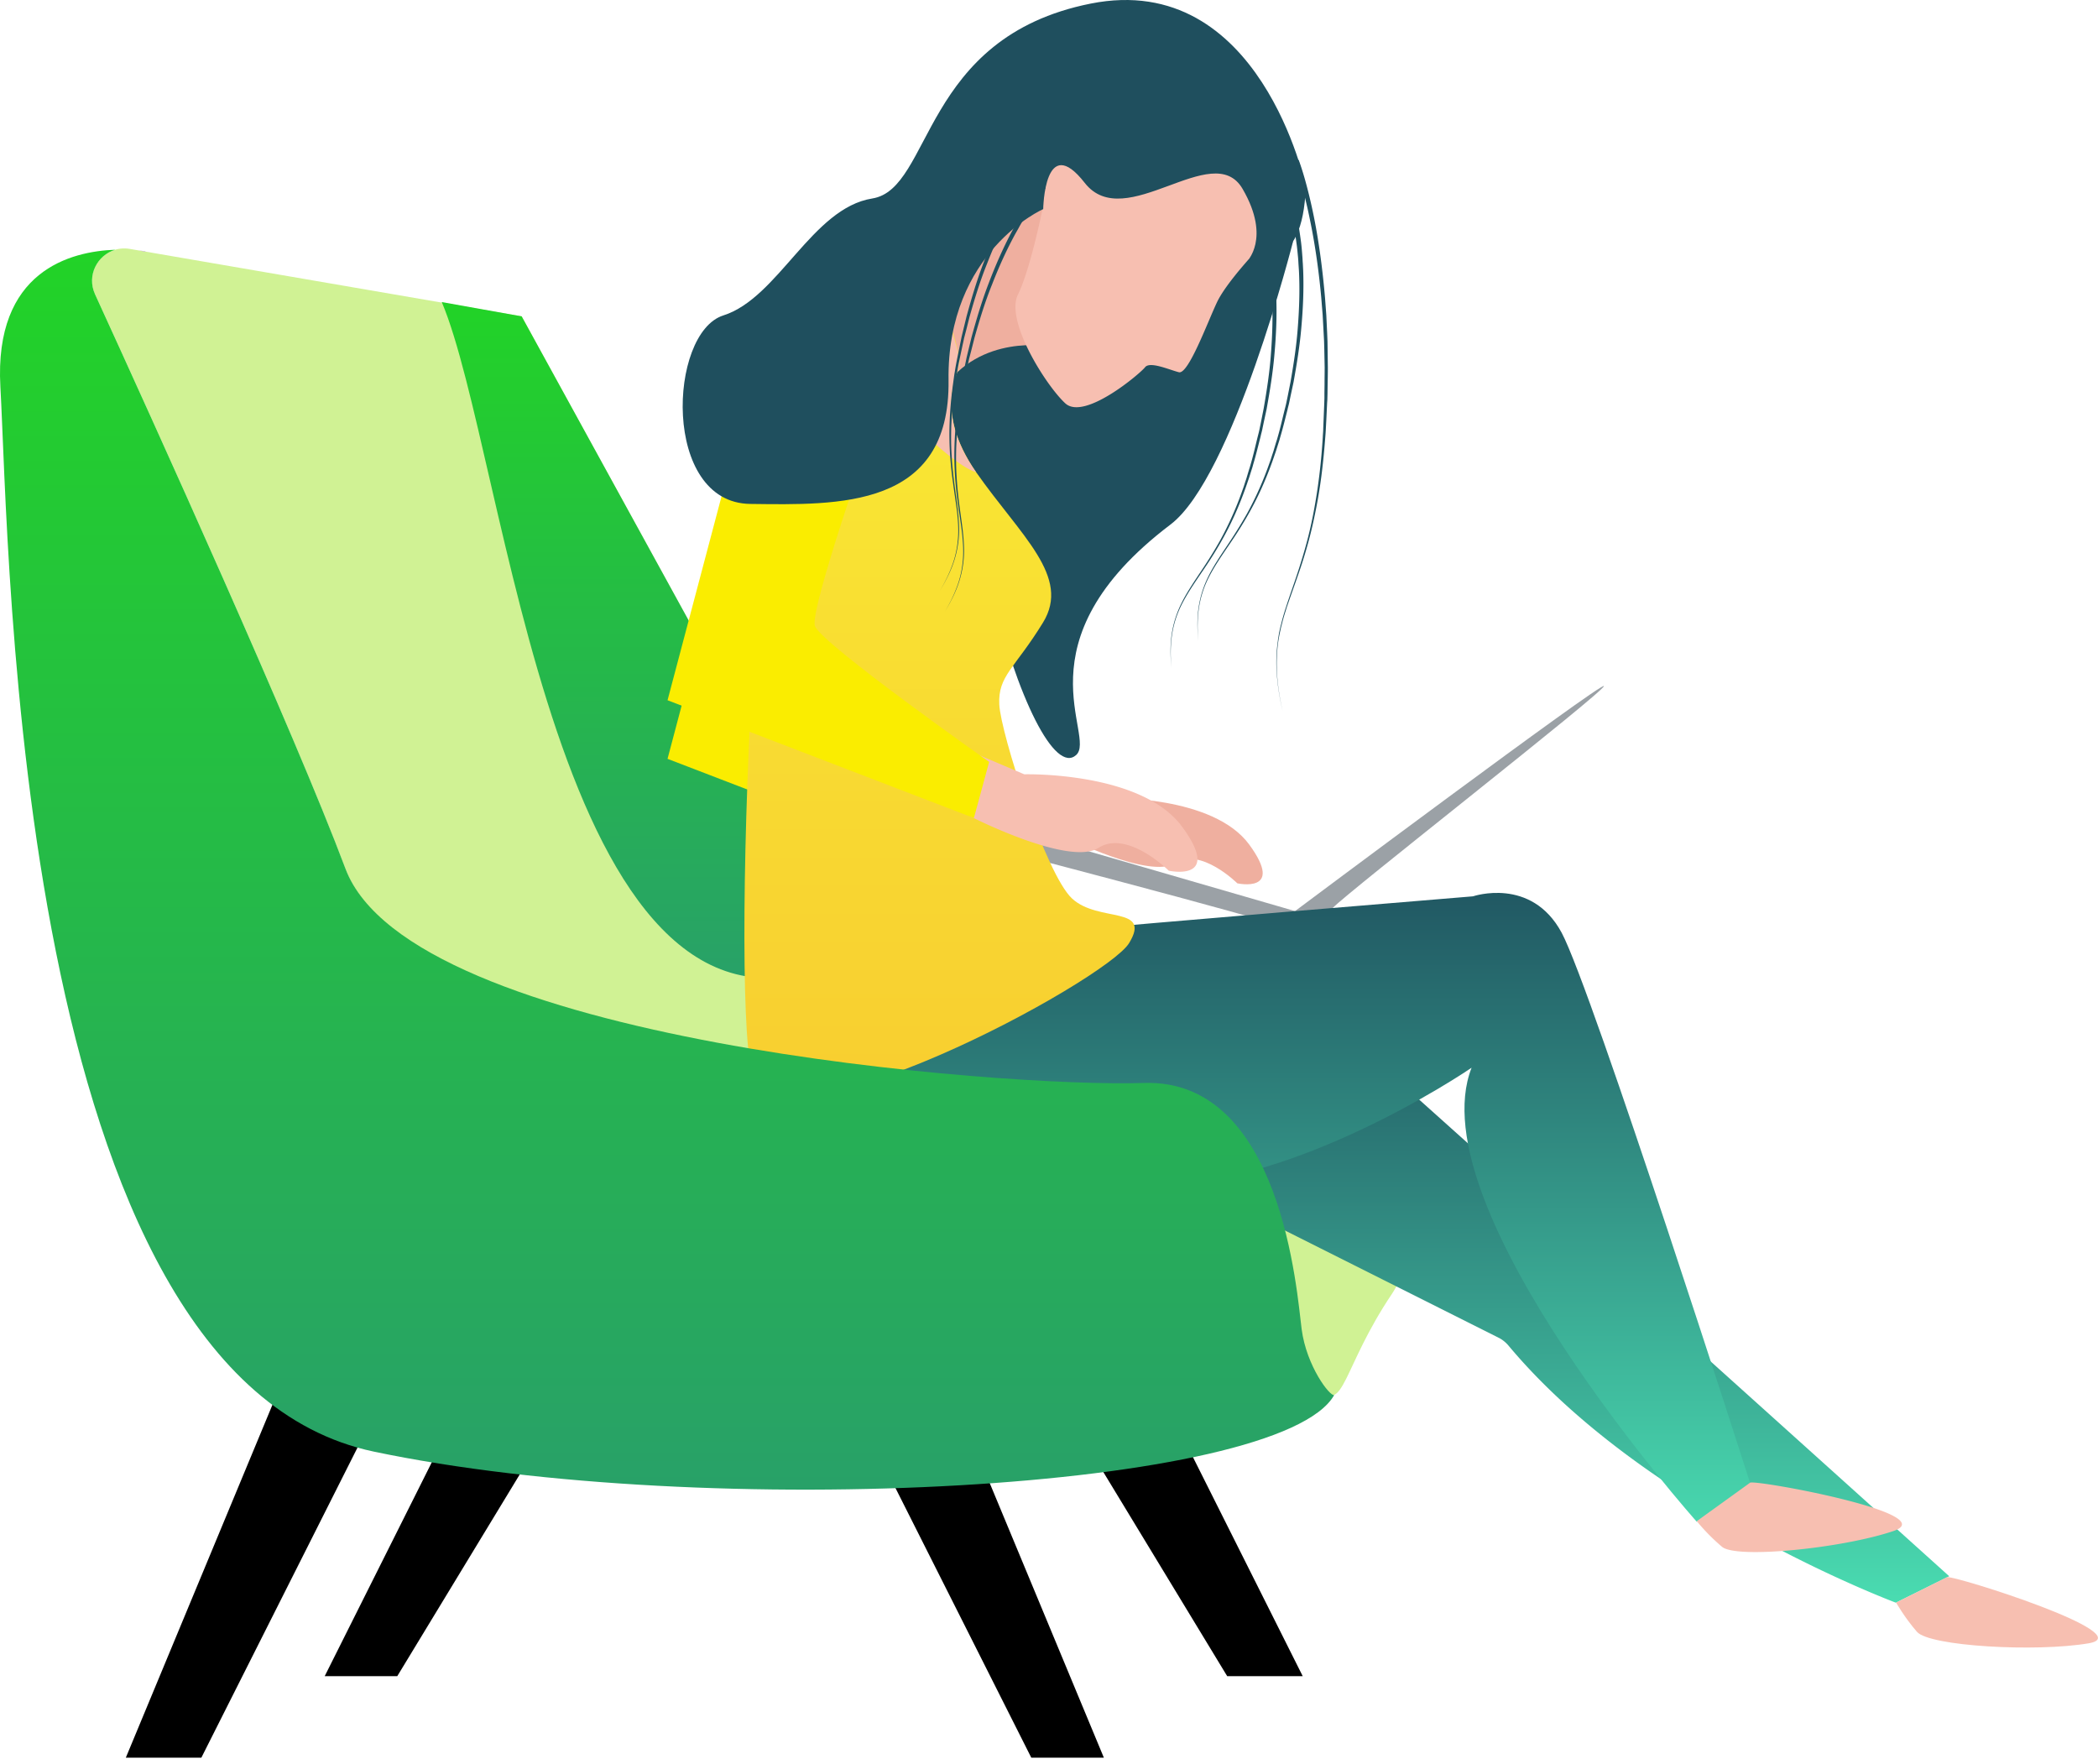 <svg width="339" height="285" viewBox="0 0 339 285" fill="none" xmlns="http://www.w3.org/2000/svg"><path d="M20.982 40.22l63.31 10.898 59.689 108.714 71.778 9.008s14.321 18.781 6.312 30.691c-8.01 11.928-7.705 19.448-11.766 15.249-4.062-4.199-3.852-33.057-26.202-32.293-22.35.763-117.774-14.086-128.3-42.123-8.238-22.006-31.045-72.279-40.447-92.815-1.754-3.818 1.488-8.035 5.626-7.33z" fill="#D0F294"/><path d="M141.444 155.213L84.293 51.118l-12.91-2.31C81.89 73.62 89.67 173.23 133.835 156.072c2.117-.821 4.825-.458 7.609-.859z" fill="url(#paint0_linear)"/><path d="M210.495 270.836l-29.939-59.739-16.038 4.084 33.773 55.655h12.204zm-32.132 13.169l-32.132-77.298-16.038 4.943 36.442 72.355h11.728zm-114.17-13.169l36.442-60.025-16.056-4.104-32.113 64.129h11.727zm-31.655 13.169l33.772-67.068-16.057-4.943-29.92 72.011h12.205z" fill="#000"/><path d="M23.537 40.659a.557.557 0 01-.076-.058s-.382-.057-1.03-.133l1.106.19z" fill="#A467D3"/><path d="M216.559 178.154l-20.671 15.517c13.425 6.07 13.825 27.141 17.239 30.672 4.062 4.199 3.757-3.321 11.766-15.25s-6.312-30.69-6.312-30.69l-2.022-.249z" fill="#D0F294"/><path d="M205.079 38.98c.21.763.344 1.507.477 2.251.115.745.229 1.508.324 2.252.096.764.153 1.508.21 2.272.038.381.038.763.076 1.145l.058 1.145c.114 3.035-.019 6.07-.286 9.085-.248 3.016-.744 6.012-1.278 8.99l-.477 2.213-.229 1.107c-.076.363-.19.726-.267 1.107-.381 1.47-.724 2.94-1.163 4.39l-.152.554-.172.534-.343 1.088c-.115.363-.248.706-.363 1.069-.133.362-.248.725-.381 1.069a57.204 57.204 0 01-1.716 4.199 50.07 50.07 0 01-2.06 4.027 61.291 61.291 0 01-2.384 3.855c-.839 1.26-1.697 2.481-2.517 3.76-.801 1.26-1.563 2.577-2.116 3.97a16.412 16.412 0 00-1.049 4.371c-.153 1.507-.115 3.015 0 4.523-.134-1.508-.191-3.016-.057-4.523a16.62 16.62 0 011.01-4.41c.534-1.412 1.278-2.748 2.079-4.026.801-1.28 1.659-2.52 2.479-3.78a71.046 71.046 0 002.345-3.855 52.907 52.907 0 002.003-4.046 53.504 53.504 0 001.659-4.199c.133-.344.248-.706.362-1.069.115-.362.248-.706.343-1.069l.325-1.088.171-.534.153-.534c.419-1.45.743-2.92 1.106-4.371.095-.363.19-.725.267-1.107l.229-1.107.438-2.214c.515-2.958.973-5.936 1.183-8.932.228-2.997.324-6.012.171-9.009l-.076-1.126a22.411 22.411 0 00-.076-1.126c-.077-.744-.134-1.489-.248-2.233a41.343 41.343 0 00-.344-2.214c-.076-.363-.133-.725-.228-1.088a18.314 18.314 0 00-.267-1.069l.781-.248z" fill="#1F4F5E"/><path d="M209.427 34.647c.21.763.344 1.507.477 2.252.114.744.229 1.508.324 2.252.096.763.153 1.508.21 2.271.038.382.038.764.076 1.145l.058 1.145c.114 3.035-.02 6.07-.287 9.085-.247 3.016-.743 6.013-1.277 8.99L208.531 64l-.229 1.107c-.076.362-.19.725-.267 1.107-.381 1.47-.724 2.94-1.163 4.39l-.153.553-.171.535-.343 1.088c-.115.362-.248.706-.363 1.068-.133.363-.248.726-.381 1.07a57.186 57.186 0 01-1.716 4.198 50.089 50.089 0 01-2.06 4.027A61.79 61.79 0 01199.301 87c-.839 1.26-1.697 2.48-2.517 3.76-.801 1.26-1.563 2.576-2.117 3.97a16.414 16.414 0 00-1.048 4.37c-.153 1.508-.115 3.016 0 4.523-.134-1.507-.191-3.015-.058-4.523a16.663 16.663 0 011.011-4.409c.534-1.412 1.278-2.748 2.079-4.027.801-1.279 1.659-2.52 2.479-3.779a71.043 71.043 0 002.345-3.855 53.299 53.299 0 002.003-4.047 53.489 53.489 0 001.659-4.199c.133-.343.248-.706.362-1.068.114-.363.248-.706.343-1.07l.324-1.087.172-.534.153-.535c.419-1.45.743-2.92 1.106-4.37.095-.363.19-.726.267-1.108l.228-1.106.439-2.215c.515-2.958.973-5.935 1.182-8.932.229-2.996.325-6.012.172-9.008l-.076-1.126a21.28 21.28 0 00-.077-1.127c-.076-.744-.133-1.488-.247-2.233a41.359 41.359 0 00-.344-2.214c-.076-.362-.133-.725-.229-1.087a16.853 16.853 0 00-.267-1.07l.782-.247z" fill="#1F4F5E"/><path d="M209.847 25.848c.667 1.813 1.163 3.626 1.621 5.459a90.001 90.001 0 011.182 5.554c.667 3.721 1.125 7.481 1.449 11.241l.21 2.825.134 2.825.057 1.412.019 1.412.038 2.825c0 .935-.019 1.89-.038 2.825l-.019 1.412-.019.706c0 .23-.019.478-.038.707l-.134 2.824-.076 1.413c-.019.477-.057.935-.096 1.412-.286 3.76-.705 7.52-1.43 11.223-.362 1.851-.763 3.702-1.258 5.516a77.103 77.103 0 01-1.678 5.4c-.611 1.776-1.259 3.55-1.869 5.345-.134.458-.286.897-.42 1.355l-.19.668-.172.687-.095.344-.077.343-.152.687-.134.687-.057.344-.057.344a25.293 25.293 0 00-.172 5.63c.134 1.87.458 3.741.858 5.573-.419-1.832-.743-3.703-.896-5.573a24.341 24.341 0 01.134-5.65l.038-.343.057-.344.114-.706.153-.687.076-.343.095-.344.172-.687.191-.687c.133-.458.267-.897.419-1.355.572-1.794 1.221-3.57 1.812-5.364a92.481 92.481 0 001.621-5.4 67.43 67.43 0 001.201-5.517c.668-3.702 1.087-7.443 1.316-11.203.019-.477.076-.935.076-1.413l.058-1.412.114-2.825c0-.229.019-.477.019-.706v-.706l.019-1.412c0-.936.019-1.89.019-2.825l-.057-2.825-.038-1.412-.076-1.413-.153-2.824-.229-2.806c-.343-3.74-.839-7.482-1.545-11.165-.362-1.852-.743-3.684-1.22-5.497a63.15 63.15 0 00-.744-2.71 39.394 39.394 0 00-.877-2.653l.744-.191z" fill="#1F4F5E"/><path d="M141.101 78.697s-10.355 29.354-9.42 31.931c1.029 2.844 28.146 21.949 28.146 21.949l-2.46 9.066-49.504-19.029 13.501-50.979c0 .02 15.351-5.306 19.737 7.062z" fill="#FAED00"/><path d="M172.947 126.259l6.331 2.692s16.743-.458 22.579 7.52c5.835 7.977-1.926 6.26-1.926 6.26s-5.95-5.917-10.05-3.264c-4.1 2.653-17.811-4.256-17.811-4.256s-2.803-1.298-2.746-2.157c.057-.859 3.623-6.795 3.623-6.795z" fill="#EFAF9F"/><path d="M213.623 163.744c2.86 2.214 101.335 90.945 101.335 90.945l-8.619 4.276s-40.485-15.078-62.586-41.532a5.197 5.197 0 00-1.45-1.202l-62.281-31.263 33.601-21.224z" fill="url(#paint1_linear)"/><path d="M314.615 254.842c1.106-.324 31.389 9.238 22.864 10.688-8.524 1.451-25.686.477-27.727-1.851-2.021-2.329-3.375-4.734-3.375-4.734l8.238-4.103z" fill="#F7BFB1"/><path d="M209.256 147.216s49.695-37.141 49.905-36.359c.21.783-41.515 33.382-43.803 35.844-2.307 2.481-7.056 4.027-8.124 3.111-1.068-.916-52.498-14.277-52.498-14.277l2.612-3.359 51.908 15.04z" fill="url(#paint2_linear)"/><path d="M176.38 150.079c1.22-.267 61.633-5.249 61.633-5.249s9.42-3.225 14.321 5.879c4.901 9.123 30.435 88.864 30.435 88.864l-8.581 6.337s-45.272-50.769-36.404-73.386c0 0-32.781 22.521-57.819 18.685-20.405-3.149-61.442-13.341-51.107-32.484 10.336-19.144 47.522-8.646 47.522-8.646z" fill="url(#paint3_linear)"/><path d="M282.788 239.573c1.049-.496 31.331 5.058 23.131 7.825-8.2 2.768-25.305 4.524-27.67 2.539a32.69 32.69 0 01-4.08-4.142l8.619-6.222z" fill="#F7BFB1"/><path d="M208.951 38.96s-9.688 38.134-19.833 45.806c-25.019 18.953-11.842 34.184-15.236 37.237-3.395 3.054-9.535-9.008-13.845-27.216-4.31-18.228-18.555-28.152-9.497-36.13 9.059-7.959 58.411-19.697 58.411-19.697z" fill="#1F4F5E"/><path d="M169.515 55.985s-11.118-2.157-17.296 7.062c-6.179 9.237.61-29.24 2.498-31.416 1.907-2.176 18.631.897 19.374 1.489.763.591 2.937 9.81 2.937 9.81s-2.174 4.619-2.517 5.573c-.324.954-4.996 7.482-4.996 7.482z" fill="#EFAF9F"/><path d="M155.098 58.58c.191 1.241-4.558 7.425 2.651 17.75 7.227 10.307 15.351 16.853 10.774 24.278-4.558 7.424-7.285 8.57-7.056 13.227.229 4.657 7.514 27.426 11.766 31.358 4.253 3.932 12.91 1.107 9.211 7.195-3.662 6.07-57.495 35.233-61.004 20.67-3.509-14.543 1.278-126.826 10.088-126.673 8.81.171 20.9-5.554 23.57 12.196z" fill="url(#paint4_linear)"/><path d="M147.165 67.97c5.378 5.383 8.639 7.712 10.565 8.341-7.209-10.306-2.46-16.49-2.651-17.73a25.941 25.941 0 00-1.354-5.23c-6.56-.286-20.633.553-6.56 14.62zm11.194 54.11l7.151 3.034s18.917-.515 25.515 8.494c6.598 9.008-2.174 7.08-2.174 7.08s-6.712-6.68-11.365-3.683c-4.634 2.996-20.119-4.81-20.119-4.81s-3.165-1.45-3.108-2.424c.057-.973 4.1-7.691 4.1-7.691zm45.271-82.223s-5.416 5.65-6.979 8.97c-1.564 3.302-4.634 11.7-6.16 11.319-1.525-.382-4.691-1.814-5.473-.802-.782 1.011-9.782 8.646-12.872 5.84-3.089-2.825-9.763-13.322-7.666-17.578 2.098-4.256 4.119-14.544 4.119-14.544l.515-12.577s8.162 1.279 8.505 1.355c.343.076 5.149.954 5.149.954s8.276 1.374 9.306 1.355c1.03-.019 13.539 5.077 13.539 5.077l.325 5.344-2.308 5.287z" fill="#F7BFB1"/><path d="M141.101 69.23s-10.355 29.355-9.42 31.931c1.029 2.844 28.146 21.949 28.146 21.949l-2.46 9.066-49.504-19.029 13.501-50.978c0 .019 15.351-5.306 19.737 7.061z" fill="#FAED00"/><path d="M210.991 30.123S203.687-4.88 176.246.578c-27.441 5.459-25.553 29.946-35.298 31.492-9.744 1.546-15.16 16.07-24.065 18.895-8.906 2.825-9.955 30.29 4.347 30.461 14.303.172 32.323.783 32.037-19.983-.286-20.803 15.294-27.655 15.294-27.655s.191-12.597 6.713-4.237c6.521 8.34 20.709-7.253 25.496.954 4.786 8.207.362 11.814 1.239 11.203.858-.61 8.505 2.901 8.982-11.585z" fill="#1F4F5E"/><path d="M168.962 30.371c-.229.268-.477.554-.706.84-.229.286-.458.592-.667.897a38.44 38.44 0 00-1.259 1.852c-.42.61-.801 1.26-1.182 1.908-.191.325-.382.649-.553.974l-.553.973c-1.431 2.634-2.67 5.382-3.757 8.188-1.125 2.786-2.002 5.668-2.822 8.57l-.553 2.194-.286 1.088c-.096.363-.153.745-.248 1.107-.305 1.47-.649 2.94-.897 4.428l-.095.554-.095.553-.172 1.107c-.057.363-.095.745-.152 1.126-.039.382-.096.745-.134 1.126a70.737 70.737 0 00-.324 4.505c-.038 1.507-.038 3.015.057 4.504a59.59 59.59 0 00.42 4.504c.19 1.489.419 2.978.591 4.485.152 1.508.267 3.016.133 4.524a16.62 16.62 0 01-1.01 4.409c-.534 1.412-1.24 2.748-2.022 4.046.763-1.298 1.45-2.653 1.964-4.065.534-1.413.839-2.901.954-4.39.114-1.508 0-3.016-.172-4.504-.19-1.49-.438-2.978-.629-4.486a59.3 59.3 0 01-.477-4.504 51.619 51.619 0 01-.095-4.543c.038-1.507.133-3.015.286-4.523.038-.382.076-.744.133-1.126.039-.382.077-.744.134-1.126l.152-1.126.077-.554.095-.553c.229-1.489.572-2.977.858-4.447.076-.363.153-.745.229-1.107l.267-1.107.534-2.195c.801-2.92 1.659-5.821 2.746-8.646 1.068-2.825 2.288-5.611 3.699-8.302l.553-.993c.191-.324.363-.668.553-.992.382-.65.763-1.317 1.183-1.947.4-.65.839-1.279 1.277-1.89.458-.61.897-1.221 1.412-1.832l.553.496z" fill="#1F4F5E"/><path d="M168.161 26.993c-.229.267-.477.554-.706.84-.229.286-.458.591-.667.897-.439.61-.858 1.221-1.259 1.851a32.09 32.09 0 00-1.182 1.909c-.191.324-.382.649-.553.973l-.553.974c-1.43 2.634-2.67 5.382-3.757 8.188-1.125 2.786-2.002 5.668-2.822 8.57l-.553 2.194-.286 1.088c-.096.363-.153.744-.248 1.107-.305 1.47-.649 2.94-.896 4.428l-.096.553-.095.554-.172 1.107c-.057.363-.095.744-.152 1.126-.038.382-.096.744-.134 1.126a70.737 70.737 0 00-.324 4.504c-.038 1.508-.038 3.016.057 4.505.076 1.507.229 2.996.42 4.504.19 1.489.419 2.977.591 4.485.152 1.508.267 3.016.133 4.523a16.622 16.622 0 01-1.01 4.41c-.534 1.412-1.24 2.748-2.022 4.046.763-1.298 1.45-2.653 1.964-4.066.534-1.412.84-2.9.954-4.39.114-1.507 0-3.015-.172-4.504-.19-1.489-.438-2.977-.629-4.485a59.294 59.294 0 01-.477-4.504c-.095-1.508-.133-3.016-.095-4.543.038-1.508.133-3.015.286-4.523.038-.382.076-.744.133-1.126.039-.382.077-.745.134-1.126l.153-1.126.076-.554.095-.553c.229-1.49.572-2.978.858-4.447.077-.363.153-.745.229-1.107l.267-1.107.534-2.195c.801-2.92 1.659-5.821 2.746-8.646 1.068-2.825 2.288-5.611 3.7-8.303l.553-.992c.19-.325.362-.668.553-.993.381-.648.762-1.317 1.182-1.946.4-.65.839-1.28 1.278-1.89.457-.61.896-1.221 1.411-1.832l.553.496z" fill="#1F4F5E"/><path d="M210.324 214.78c-.763-5.802-3.185-40.557-25.535-39.794-22.349.764-118.44-6.585-128.967-34.622-8.257-22.006-31.065-72.279-40.466-92.815-1.392-3.054.382-6.337 3.261-7.196-7.151.248-19.603 3.36-18.555 22.14C1.55 88.717 2.39 222.358 60.4 234.554c53.966 11.337 146.492 6.241 155.188-9.143-.668.287-4.482-4.657-5.263-10.631z" fill="url(#paint5_linear)"/><defs><linearGradient id="paint0_linear" x1="106.413" y1="48.809" x2="106.413" y2="158.047" gradientUnits="userSpaceOnUse"><stop stop-color="#22D327"/><stop offset="1" stop-color="#28A168"/></linearGradient><linearGradient id="paint1_linear" x1="247.49" y1="163.744" x2="247.49" y2="258.965" gradientUnits="userSpaceOnUse"><stop stop-color="#235D66"/><stop offset="1" stop-color="#4ADCB1"/></linearGradient><linearGradient id="paint2_linear" x1="206.949" y1="110.845" x2="206.949" y2="150.078" gradientUnits="userSpaceOnUse"><stop stop-color="#9BA1A6"/><stop offset="1" stop-color="#9BA1A6"/></linearGradient><linearGradient id="paint3_linear" x1="204.993" y1="144.275" x2="204.993" y2="245.91" gradientUnits="userSpaceOnUse"><stop stop-color="#215863"/><stop offset="1" stop-color="#48D7AE"/></linearGradient><linearGradient id="paint4_linear" x1="151.812" y1="45.637" x2="151.812" y2="177.085" gradientUnits="userSpaceOnUse"><stop stop-color="#F9EB34"/><stop offset="1" stop-color="#F8CE30"/></linearGradient><linearGradient id="paint5_linear" x1="107.793" y1="40.353" x2="107.793" y2="240.7" gradientUnits="userSpaceOnUse"><stop stop-color="#22D327"/><stop offset="1" stop-color="#28A168"/></linearGradient></defs></svg>